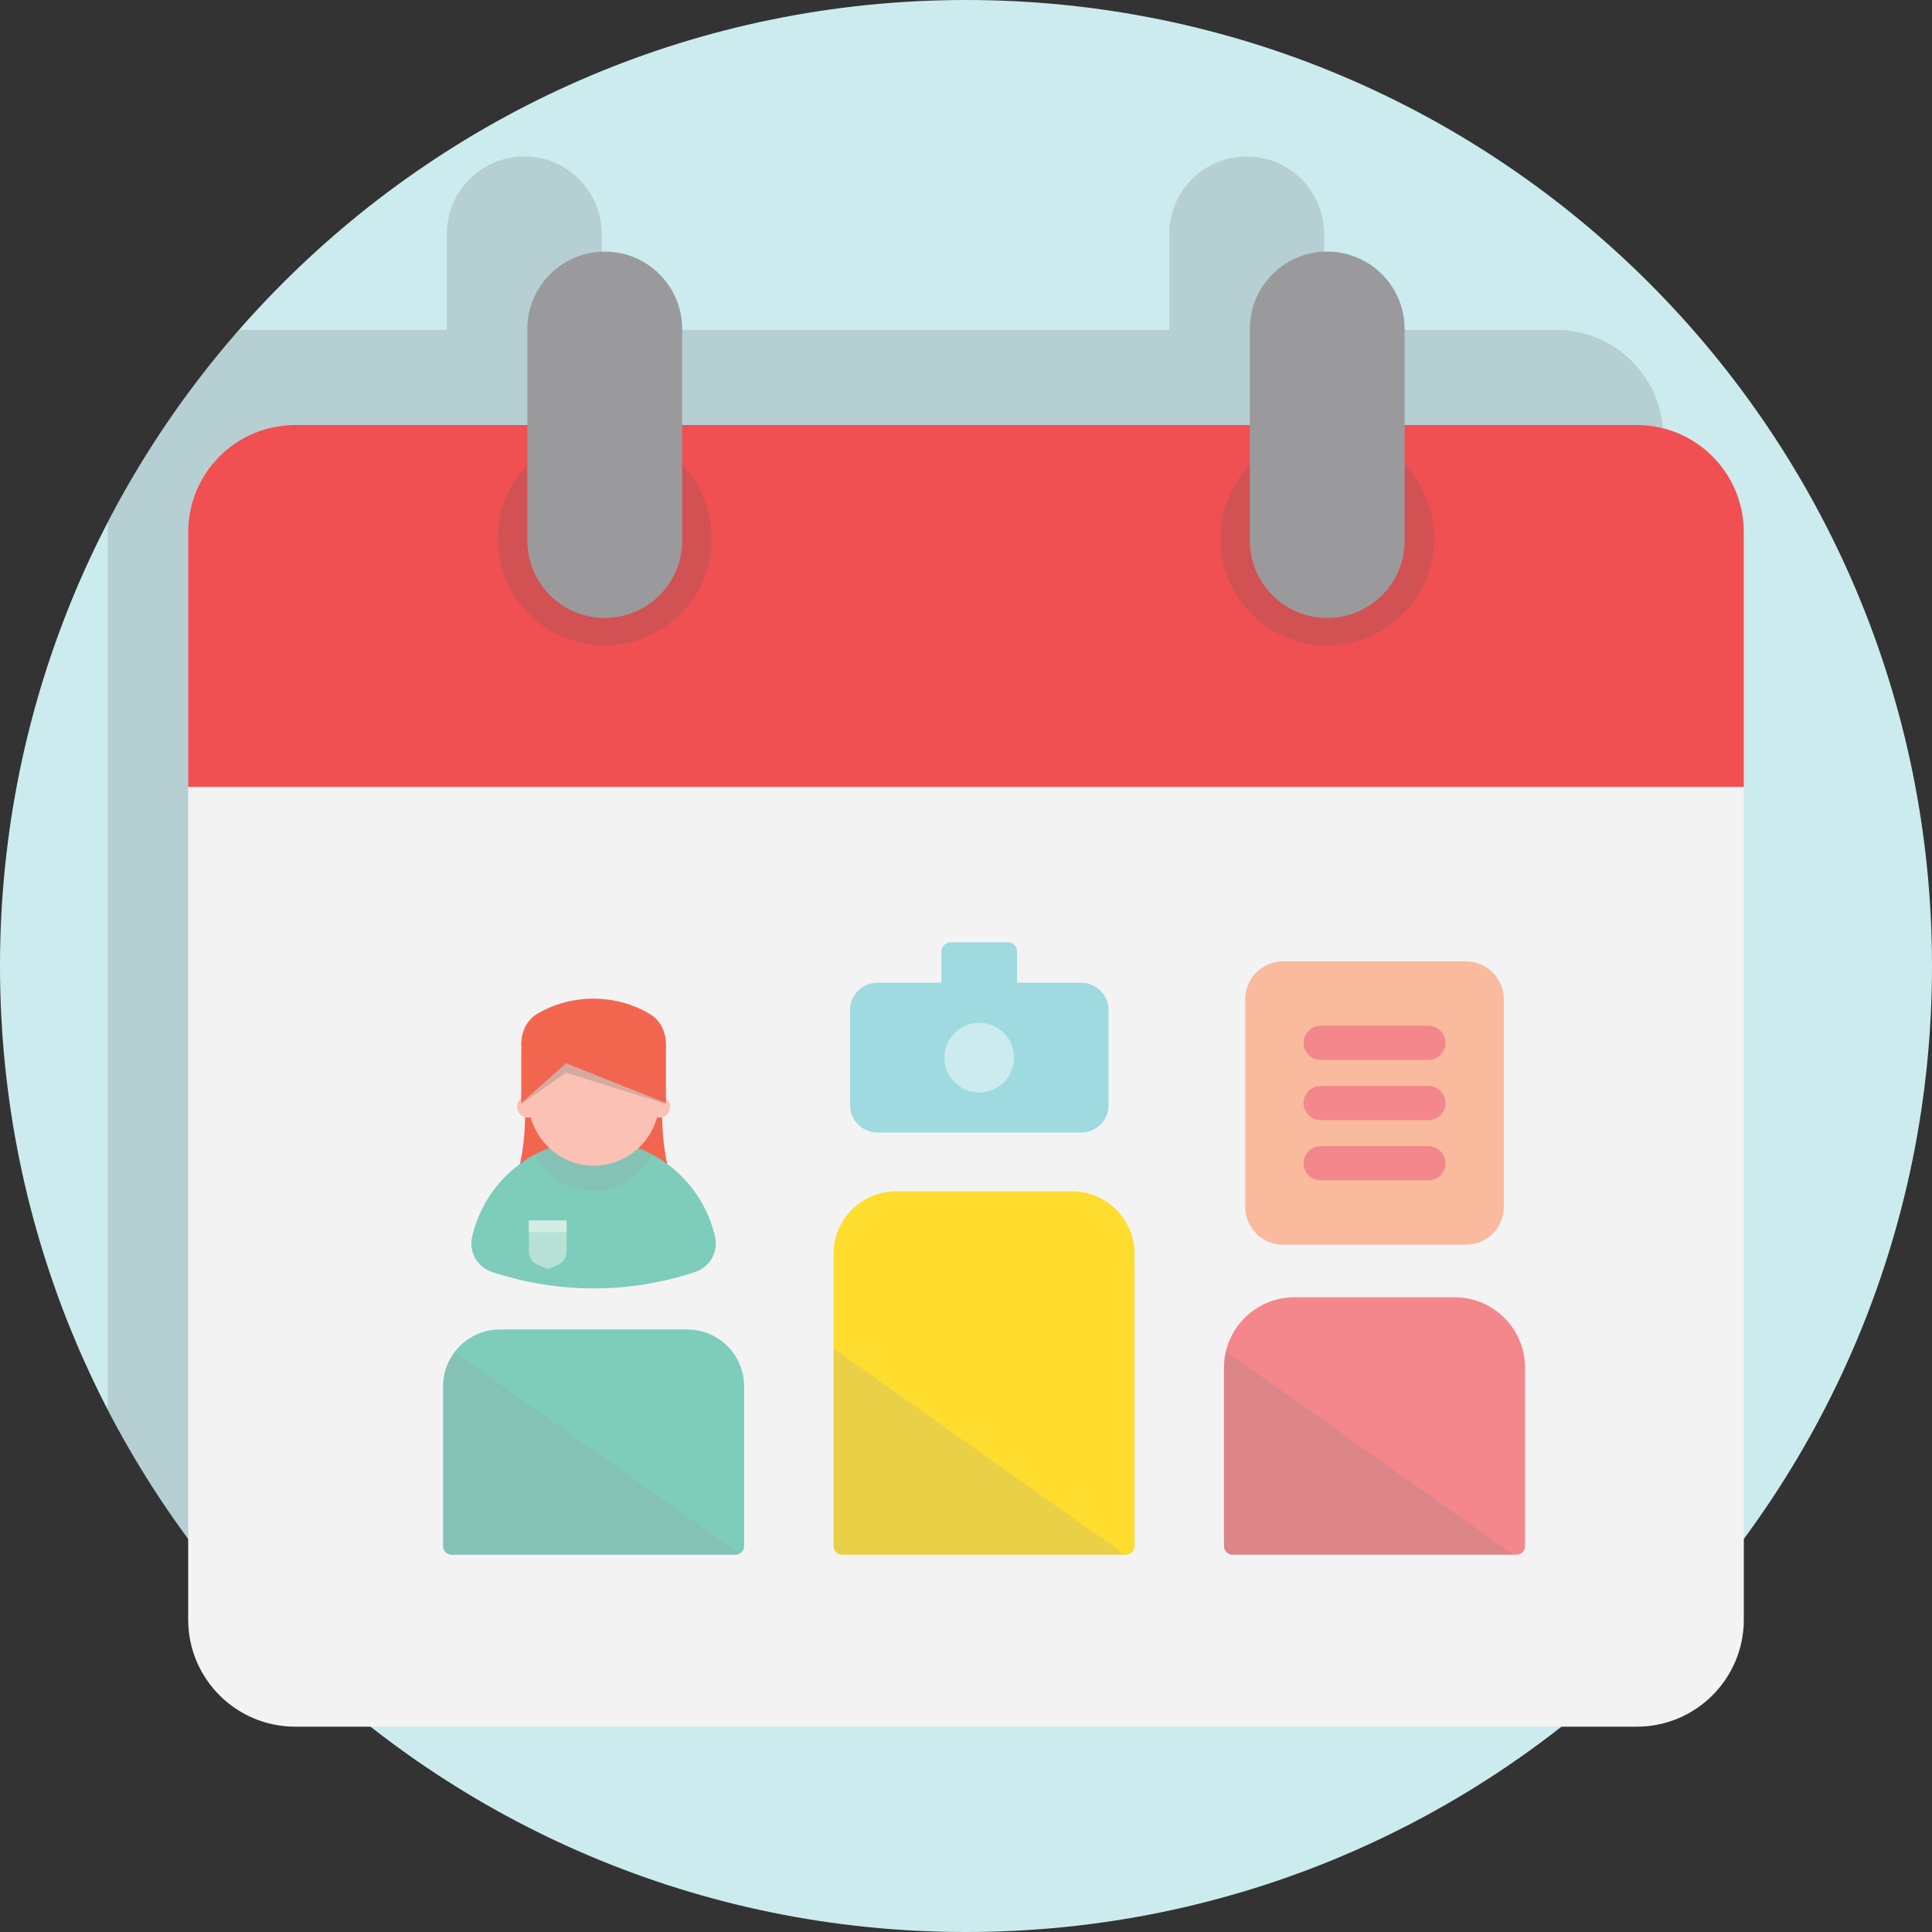 <?xml version="1.0" encoding="utf-8"?>
<!-- Generator: Adobe Illustrator 16.0.0, SVG Export Plug-In . SVG Version: 6.00 Build 0)  -->
<!DOCTYPE svg PUBLIC "-//W3C//DTD SVG 1.1//EN" "http://www.w3.org/Graphics/SVG/1.1/DTD/svg11.dtd">
<svg version="1.1" id="Layer_1" xmlns="http://www.w3.org/2000/svg" xmlns:xlink="http://www.w3.org/1999/xlink" x="0px" y="0px"
	 width="359.999px" height="360px" viewBox="0 0 359.999 360" enable-background="new 0 0 359.999 360" xml:space="preserve">
<rect x="0" y="0" width="359.999" height="360" fill="#333333" stroke="none"/>
<g>
	<path fill="#CCEBEF" d="M307.286,52.728C274.711,20.15,229.708,0,180,0C80.589,0,0,80.589,0,180
		c0,49.709,20.149,94.712,52.727,127.285C85.3,339.855,130.297,360,180,360c99.411,0,179.999-80.589,179.999-180
		C359.999,130.298,339.854,85.3,307.286,52.728z"/>
	<path opacity="0.2" fill="#5E6062" d="M309.934,284.073v-155.16V81.418c0-11.018-8.932-19.948-19.949-19.948h-43.254V43.585
		c0-7.966-6.459-14.424-14.424-14.424s-14.424,6.458-14.424,14.424V61.47H112.115V43.585c0-7.966-6.458-14.424-14.423-14.424
		c-7.966,0-14.424,6.458-14.424,14.424V61.47H44.545c-9.53,10.881-17.769,22.918-24.479,35.877v31.566v133.74
		c7.859,15.178,17.812,29.097,29.482,41.368h240.437C301.002,304.021,309.934,295.091,309.934,284.073z"/>
	<g>
		<path fill="#F3F3F4" d="M304.985,321.74H55.014c-11.018,0-19.948-8.931-19.948-19.948V99.136c0-11.017,8.931-19.947,19.948-19.947
			h249.971c11.018,0,19.949,8.931,19.949,19.947v202.656C324.934,312.81,316.002,321.74,304.985,321.74z"/>
		<path fill="#F05051" d="M324.934,146.632H35.065V99.136c0-11.017,8.931-19.947,19.948-19.947h249.971
			c11.018,0,19.949,8.931,19.949,19.947V146.632z"/>
		<circle opacity="0.2" fill="#5C5E61" cx="112.692" cy="100.356" r="19.916"/>
		<circle opacity="0.2" fill="#5C5E61" cx="247.307" cy="100.356" r="19.916"/>
		<g>
			<path fill="#9A9A9C" d="M112.692,115.144L112.692,115.144c-7.966,0-14.424-6.457-14.424-14.423V61.303
				c0-7.966,6.458-14.423,14.424-14.423l0,0c7.965,0,14.423,6.457,14.423,14.423v39.418
				C127.115,108.687,120.657,115.144,112.692,115.144z"/>
			<path fill="#9A9A9C" d="M247.307,115.144L247.307,115.144c-7.965,0-14.424-6.457-14.424-14.423V61.303
				c0-7.966,6.459-14.423,14.424-14.423l0,0c7.965,0,14.422,6.457,14.422,14.423v39.418
				C261.729,108.687,255.272,115.144,247.307,115.144z"/>
		</g>
		<path fill="#7ECCBA" d="M128.059,247.73H93.157c-5.852,0-10.594,4.743-10.594,10.595v29.768c0,0.885,0.717,1.603,1.602,1.603
			h52.885c0.885,0,1.603-0.718,1.603-1.603v-29.768C138.652,252.474,133.909,247.73,128.059,247.73z"/>
		<path fill="#F4878B" d="M271.053,241.728h-29.875c-7.238,0-13.107,5.868-13.107,13.107v33.258c0,0.885,0.717,1.603,1.604,1.603
			h52.885c0.885,0,1.602-0.718,1.602-1.603v-33.258C284.161,247.596,278.292,241.728,271.053,241.728z"/>
		<path fill="#FEDD2F" d="M199.733,221.988h-32.742c-6.447,0-11.674,5.227-11.674,11.674v54.431c0,0.885,0.717,1.603,1.603,1.603
			h52.883c0.885,0,1.604-0.718,1.604-1.603v-54.431C211.407,227.215,206.18,221.988,199.733,221.988z"/>
		<g>
			<path fill="#F26650" d="M96.303,219.687h28.609l-0.538-2.517c-0.838-3.922-1.146-7.938-0.916-11.942l0.615-10.708l-26.931-0.418
				l0.628,11.133c0.226,3.999-0.086,8.011-0.926,11.927L96.303,219.687z"/>
			<path fill="#7ECCBA" d="M129.538,237.009c2.69-0.895,4.332-3.668,3.722-6.436c-2.293-10.399-11.563-18.18-22.652-18.18
				c-11.088,0-20.358,7.78-22.651,18.18c-0.611,2.768,1.031,5.541,3.721,6.436l0,0C103.966,241.097,117.249,241.097,129.538,237.009
				L129.538,237.009z"/>
			<path opacity="0.2" fill="#9F9EA0" d="M110.607,221.809c-4.762,0-8.88-2.722-10.909-6.688c3.252-1.737,6.965-2.727,10.909-2.727
				c3.945,0,7.657,0.989,10.909,2.727C119.488,219.087,115.37,221.809,110.607,221.809z"/>
			<path fill="#FAC1B4" d="M122.864,204.958c0,6.966-5.811,12.574-12.85,12.243c-6.592-0.311-11.663-5.989-11.663-12.589v-4.768
				c0-1.823,1.478-3.302,3.302-3.302h17.908c1.824,0,3.303,1.479,3.303,3.302V204.958z"/>
			<path fill="#B8E1D6" d="M100.146,235.649l1.918,0.834l1.917-0.834c0.969-0.421,1.596-1.377,1.596-2.434v-5.793h-7.025v5.793
				C98.552,234.272,99.178,235.229,100.146,235.649z"/>
			<rect x="98.552" y="227.423" fill="#D3ECE4" width="7.025" height="2.17"/>
			<circle fill="#FAC1B4" cx="122.864" cy="206.243" r="2.01"/>
			<circle fill="#FAC1B4" cx="98.352" cy="206.243" r="2.01"/>
			<path opacity="0.2" fill="#494D50" d="M97.143,196.243c0-2.317,1.102-4.438,2.853-5.495l0,0
				c6.346-3.827,14.579-3.87,20.971-0.107l0.208,0.122c1.776,1.046,2.899,3.184,2.899,3.913v11.019l-18.596-5.808l-8.335,5.808
				V196.243z"/>
			<path fill="#F26650" d="M97.143,194.478c0-2.316,1.102-4.438,2.853-5.494l0,0c6.346-3.828,14.579-3.87,20.971-0.108l0.208,0.122
				c1.776,1.046,2.899,3.184,2.899,5.522v11.019l-18.596-7.417l-8.335,7.417V194.478z"/>
		</g>
		<path fill="#FABA9E" d="M273.172,179.138h-34.111c-3.885,0-7.033,3.149-7.033,7.033v38.726c0,3.884,3.148,7.033,7.033,7.033
			h34.111c3.883,0,7.033-3.149,7.033-7.033v-38.726C280.206,182.287,277.055,179.138,273.172,179.138z"/>
		<path opacity="0.2" fill="#9F9EA0" d="M84.7,251.963c-1.336,1.772-2.138,3.972-2.138,6.362v29.768
			c0,0.885,0.718,1.603,1.603,1.603h52.885c0.268,0,0.516-0.071,0.737-0.188L84.7,251.963z"/>
		<path opacity="0.2" fill="#9F9EA0" d="M155.317,251.281v36.812c0,0.885,0.717,1.603,1.603,1.603h52.713L155.317,251.281z"/>
		<path opacity="0.2" fill="#808082" d="M228.438,251.804c-0.232,0.975-0.367,1.986-0.367,3.031v33.258
			c0,0.885,0.717,1.603,1.604,1.603h52.342L228.438,251.804z"/>
		<g>
			<path fill="#F4878B" d="M266.155,197.497h-20.078c-1.758,0-3.182-1.424-3.182-3.182l0,0c0-1.756,1.424-3.181,3.182-3.181h20.078
				c1.758,0,3.182,1.425,3.182,3.181l0,0C269.336,196.073,267.913,197.497,266.155,197.497z"/>
			<path fill="#F4878B" d="M266.155,208.715h-20.078c-1.758,0-3.182-1.424-3.182-3.181l0,0c0-1.758,1.424-3.182,3.182-3.182h20.078
				c1.758,0,3.182,1.424,3.182,3.182l0,0C269.336,207.291,267.913,208.715,266.155,208.715z"/>
			<path fill="#F4878B" d="M266.155,219.933h-20.078c-1.758,0-3.182-1.424-3.182-3.181l0,0c0-1.757,1.424-3.182,3.182-3.182h20.078
				c1.758,0,3.182,1.425,3.182,3.182l0,0C269.336,218.509,267.913,219.933,266.155,219.933z"/>
		</g>
		<g>
			<path fill="#9EDAE0" d="M201.45,183.114h-37.949c-2.824,0-5.115,2.29-5.115,5.115v17.693c0,2.825,2.291,5.115,5.115,5.115h37.949
				c2.824,0,5.115-2.29,5.115-5.115v-17.693C206.565,185.404,204.274,183.114,201.45,183.114z"/>
			<path fill="#9EDAE0" d="M187.764,175.583h-10.578c-0.972,0-1.759,0.787-1.759,1.758v7.76c0,0.971,0.787,1.758,1.759,1.758h10.578
				c0.971,0,1.758-0.787,1.758-1.758v-7.76C189.522,176.37,188.735,175.583,187.764,175.583z"/>
			<circle fill="#CCEBEF" cx="182.475" cy="197.076" r="6.49"/>
		</g>
	</g>
</g>
</svg>
